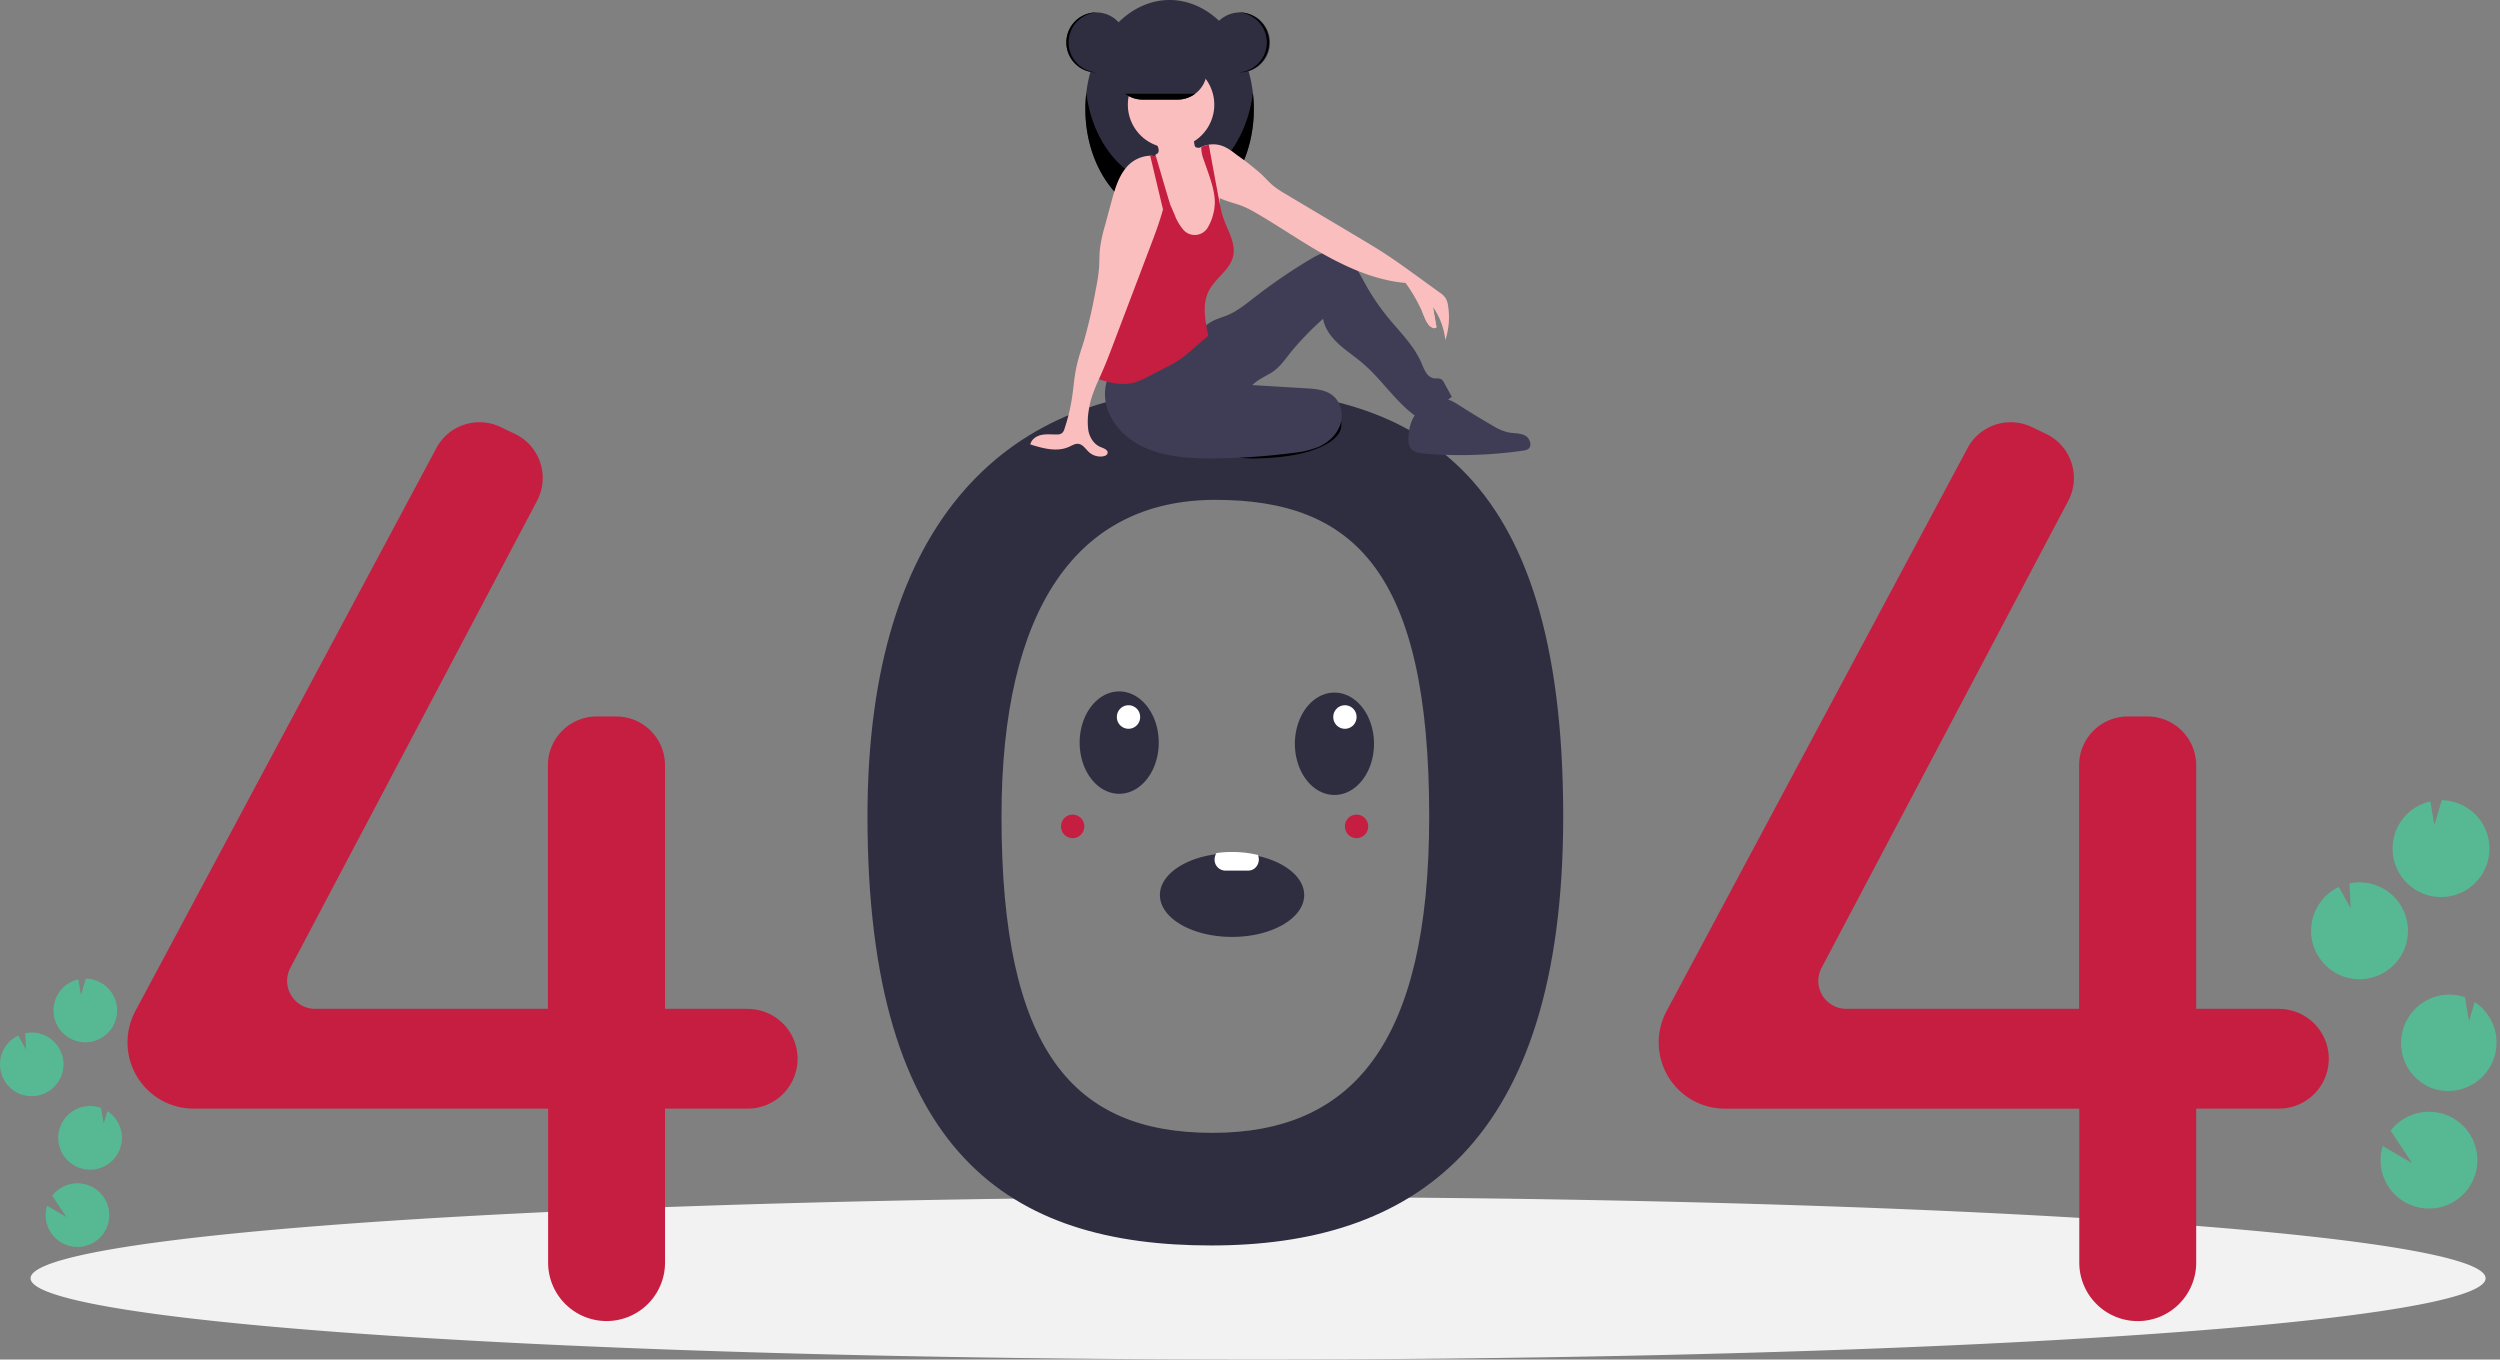 <?xml version="1.0" standalone="no"?><!DOCTYPE svg PUBLIC "-//W3C//DTD SVG 1.1//EN" "http://www.w3.org/Graphics/SVG/1.1/DTD/svg11.dtd"><svg t="1718985392968" class="icon" viewBox="0 0 1883 1024" version="1.1" xmlns="http://www.w3.org/2000/svg" p-id="6080" xmlns:xlink="http://www.w3.org/1999/xlink" width="367.773" height="200"><rect x="0" y="0" width="1883" height="1024" fill="#808080" stroke="none"/><path d="M23.031 962.795a924.567 61.205 0 1 0 1849.135 0 924.567 61.205 0 1 0-1849.135 0Z" fill="#F2F2F2" p-id="6081"></path><path d="M912.176 292.707c-150.63 0-258.791 96.646-258.791 322.153 0 255.566 108.161 323.222 258.791 323.222s265.241-74.088 265.241-323.222C1177.399 348.566 1062.806 292.707 912.176 292.707z m0.999 560.56c-104.34 0-158.85-61.205-158.85-238.232 0-156.186 56.736-238.547 161.076-238.547s161.076 54.107 161.076 238.547c-0.018 172.557-58.98 238.232-163.302 238.232z" fill="#2F2E41" p-id="6082"></path><path d="M563.171 759.845h-62.275V576.439a36.807 36.807 0 0 0-36.807-36.807h-14.6a36.807 36.807 0 0 0-36.807 36.807v183.406H237.162A21.033 21.033 0 0 1 218.619 729.137l185.93-351.984a36.807 36.807 0 0 0-15.319-49.637l-1.472-0.736-10.972-5.258a36.807 36.807 0 0 0-48.078 15.897l-226.769 424.162A49.813 49.813 0 0 0 96.05 785.225a49.813 49.813 0 0 0 49.813 49.778h266.976v115.978a44.029 44.029 0 0 0 44.029 44.029 44.029 44.029 0 0 0 44.029-44.029V835.003h62.275a37.579 37.579 0 0 0 37.579-37.509 37.579 37.579 0 0 0-37.579-37.579zM1716.47 759.845h-62.292V576.439a36.807 36.807 0 0 0-36.807-36.807h-14.6a36.807 36.807 0 0 0-36.807 36.807v183.406H1390.444A21.033 21.033 0 0 1 1371.918 729.137l185.93-351.984a36.807 36.807 0 0 0-15.319-49.637l-1.472-0.736-10.972-5.258a36.807 36.807 0 0 0-48.078 15.897l-226.769 424.162A49.813 49.813 0 0 0 1249.349 785.225a49.813 49.813 0 0 0 49.813 49.813h266.959v115.978a44.029 44.029 0 0 0 44.029 44.029 44.029 44.029 0 0 0 44.029-44.029V835.003h62.275a37.579 37.579 0 0 0 37.596-37.509 37.579 37.579 0 0 0-37.579-37.579z" fill="#C61E40" p-id="6083"></path><path d="M825.783 31.987m-22.61 0a22.61 22.61 0 1 0 45.221 0 22.61 22.61 0 1 0-45.221 0Z" fill="#2F2E41" p-id="6084"></path><path d="M817.51 82.168a82.168 63.431 90 1 0 126.863 0 82.168 63.431 90 1 0-126.863 0Z" fill="#2F2E41" p-id="6085"></path><path d="M880.942 139.535c-31.777 0-58.086-30.27-62.713-69.759a106.917 106.917 0 0 0-0.719 12.409c0 45.378 28.394 82.168 63.431 82.168s63.431-36.807 63.431-82.168a106.917 106.917 0 0 0-0.719-12.409c-4.627 39.489-30.953 69.759-62.713 69.759z" p-id="6086"></path><path d="M1009.996 322.836c-1.367 5.591-7.239 10.078-13.741 13.216-13.671 6.59-30.55 8.553-46.903 9.202a79.189 79.189 0 0 1-12.515-0.228 36.001 36.001 0 0 1-21.471-9.868 2.945 2.945 0 0 1 0-4.978c8.764-9.57 23.241-15.442 37.894-19.666 11.095-3.208 30.463-11.498 42.574-10.376 11.796 1.069 15.88 15.634 14.162 22.698z" fill="#3F3D56" p-id="6087"></path><path d="M1009.996 322.836c-1.367 5.591-7.239 10.078-13.741 13.216-13.671 6.59-30.55 8.553-46.903 9.202a79.189 79.189 0 0 1-12.515-0.228 36.001 36.001 0 0 1-21.471-9.868 2.945 2.945 0 0 1 0-4.978c8.764-9.57 23.241-15.442 37.894-19.666 11.095-3.208 30.463-11.498 42.574-10.376 11.796 1.069 15.88 15.634 14.162 22.698z" p-id="6088"></path><path d="M836.054 280.998a34.652 34.652 0 0 0-2.103 26.414 46.167 46.167 0 0 0 15.477 21.909c17.685 14.18 42.066 16.143 64.711 15.932a498.916 498.916 0 0 0 59.435-4.066 71.056 71.056 0 0 0 19.28-4.469c7.397-3.208 13.899-9.079 16.546-16.704s0.771-16.949-5.486-22.032c-5.504-4.469-13.075-5.083-20.156-5.504l-40.471-2.436c3.996-4.049 9.325-6.327 14.197-9.272 6.468-3.909 10.744-10.516 15.442-16.353A226.103 226.103 0 0 1 996.552 240.125c1.315 7.554 6.1 13.759 11.726 18.965s12.111 9.412 17.948 14.372c14.162 12.024 24.363 28.342 39.244 39.437a76.822 76.822 0 0 0 28.044-14.022l-5.784-10.516a6.906 6.906 0 0 0-2.086-2.664c-1.63-1.017-3.751-0.491-5.644-0.771-5.083-0.754-7.309-6.625-9.307-11.375-5.469-13.005-15.967-23.101-24.924-34.003a171.768 171.768 0 0 1-17.527-25.8c-3.015-5.433-5.766-11.095-9.85-15.775s-9.798-8.361-16.02-8.378c-5.486 0-10.516 2.769-15.266 5.574a403.953 403.953 0 0 0-41.417 28.219c-6.906 5.363-13.776 11.042-21.892 14.32-3.418 1.385-7.011 2.331-10.289 4.014-5.731 2.945-10.096 7.94-14.776 12.374-16.721 15.827-39.612 26.081-62.678 26.904z" fill="#3F3D56" p-id="6089"></path><path d="M920.746 168.438a41.662 41.662 0 0 1-3.032 14.022 17.527 17.527 0 0 1-10.113 9.763 21.699 21.699 0 0 1-9.85 0.315 19.07 19.07 0 0 1-8.028-2.734c-3.786-2.612-5.679-7.256-6.38-11.813s-0.386-9.202-0.824-13.776a75.262 75.262 0 0 0-2.103-10.972l-0.894-3.505c-0.298-1.192-0.578-2.384-0.841-3.505s-0.473-2.244-0.666-3.383-0.298-1.91-0.403-2.874a32.285 32.285 0 0 0-1.42-8.431 25.607 25.607 0 0 0-2.962-4.995c-0.508-0.719-0.982-1.437-1.437-2.173a10.324 10.324 0 0 1-1.753-6.573 5.749 5.749 0 0 1 0.263-1.052c0-0.14 0.088-0.263 0.158-0.386a3.155 3.155 0 0 0 2.156-2.016 6.012 6.012 0 0 0-0.263-3.12 19.841 19.841 0 0 0-1.753-4.014c-0.456-0.841-2.033-2.349-2.051-3.313 0-1.928 3.751-3.505 5.258-4.242a29.446 29.446 0 0 1 15.074-3.05c3.33 0.228 7.011 1.244 8.764 4.049 1.648 2.524 1.437 5.784 2.138 8.764a2.577 2.577 0 0 0 0.526 1.157 2.349 2.349 0 0 0 1.297 0.596 7.975 7.975 0 0 0 2.489 0.105l0.649-0.088a8.764 8.764 0 0 0 3.505-1.542q1.034-0.28 2.068-0.438c2.769 8.764 3.12 18.071 5.381 26.94 1.122 4.417 2.717 8.764 2.945 13.321v4.995a12.269 12.269 0 0 0 0.228 1.946 27.378 27.378 0 0 0 0.929 3.05c0.105 0.315 0.21 0.649 0.28 0.964s0.123 0.473 0.158 0.701a26.186 26.186 0 0 1 0.508 7.309z" fill="#FBBEBE" p-id="6090"></path><path d="M882.046 78.873m-32.548 0a32.548 32.548 0 1 0 65.097 0 32.548 32.548 0 1 0-65.097 0Z" fill="#FBBEBE" p-id="6091"></path><path d="M1088.623 256.162a53.353 53.353 0 0 0-9.184-24.714l2.541 15.056a5.626 5.626 0 0 1-5.907-1.753 18.123 18.123 0 0 1-3.102-5.749 118.257 118.257 0 0 0-14.32-25.888c-20.717-1.753-41.189-10.306-59.418-20.332s-35.23-21.997-53.301-32.426a76.384 76.384 0 0 0-9.71-4.96c-5.626-2.261-11.936-3.505-17.282-6.082l-1.069-0.561a22.049 22.049 0 0 1-3.4-2.296 18.141 18.141 0 0 1-1.63-1.507 35.668 35.668 0 0 1-6.24-10.516c-2.857-6.327-3.891-14.022-6.748-20.297a19.631 19.631 0 0 1 4.382-3.102l0.701-0.351a20.928 20.928 0 0 1 3.505-1.279q1.034-0.28 2.068-0.438a20.279 20.279 0 0 1 9.623 0.754c4.54 1.525 8.361 4.592 12.164 7.484a199.812 199.812 0 0 1 17.79 14.022c3.137 3.015 6.012 6.327 9.395 9.062a73.86 73.86 0 0 0 8.869 5.872l54.896 32.688c6.187 3.698 12.392 7.379 18.456 11.288 9.202 5.942 18.071 12.357 26.922 18.789l15.669 11.358a17.054 17.054 0 0 1 4.434 4.101 14.846 14.846 0 0 1 1.963 6.012 55.018 55.018 0 0 1-2.068 25.765z" fill="#FBBEBE" p-id="6092"></path><path d="M928.809 192.906c-2.191 9.85-12.146 15.775-17.352 24.451-6.468 10.727-3.821 23.206-1.402 35.493l-13.303 11.463c-2.454 2.103-4.89 4.207-7.537 6.064a100.519 100.519 0 0 1-12.024 6.906l-11.778 6.064a56.315 56.315 0 0 1-11.533 4.89c-7.73 1.981-15.95 0.596-23.609-1.753a10.674 10.674 0 0 1-2.577-1.052 4.189 4.189 0 0 1-1.227-1.104 6.853 6.853 0 0 1-0.771-4.452c0.771-12.883 3.926-25.502 7.011-38.017a149.438 149.438 0 0 1 6.853-21.997 149.123 149.123 0 0 1 9.5-17.79 119.834 119.834 0 0 1 13.899-20.174A32.391 32.391 0 0 0 869.356 173.521c1.963-4.469 1.209-9.587 1.595-14.46a30.059 30.059 0 0 1 2.857-10.516 29.954 29.954 0 0 1 3.05-5.048l1.613 3.733 1.052 2.436 1.35 3.137 3.856 8.956a37.842 37.842 0 0 0 5.854 10.411 11.393 11.393 0 0 0 19.49-1.49 37.263 37.263 0 0 0 3.979-10.516 33.688 33.688 0 0 0 0.438-13.741c-1.332-8.764-5.065-17.755-7.782-25.905a26.291 26.291 0 0 1-1.893-8.536 5.872 5.872 0 0 1 0.105-0.982v-0.245a20.928 20.928 0 0 1 3.505-1.279q1.034-0.28 2.068-0.438 3.505 19.385 7.169 38.788l0.175 0.911c0.351 1.858 0.684 3.698 1.069 5.556s0.719 3.348 1.139 5.013c0.14 0.561 0.298 1.122 0.438 1.753 0.421 1.525 0.894 3.032 1.437 4.522 3.313 8.974 8.974 18.001 6.888 27.325z" fill="#C61E40" p-id="6093"></path><path d="M1060.878 331.267a11.533 11.533 0 0 0 1.069 5.504c2.033 3.716 6.923 4.575 11.147 4.908a330.18 330.18 0 0 0 74.088-2.261 8.571 8.571 0 0 0 3.768-1.174c3.505-2.454 1.332-8.413-2.471-10.306s-8.325-1.455-12.515-2.279a39.401 39.401 0 0 1-11.708-5.083q-12.707-7.309-25.047-15.231c-4.89-3.137-10.674-6.503-16.195-4.645-14.933 5.083-22.242 14.443-22.137 30.568z" fill="#3F3D56" p-id="6094"></path><path d="M878.786 145.477c0 0.228 0 0.456-0.123 0.684s-0.14 0.754-0.21 1.139c-0.684 3.505-1.525 7.011-2.489 10.516-2.647 9.57-6.187 18.982-9.71 28.254l-28.324 74.631c-2.384 6.257-4.767 12.532-7.467 18.667-0.911 2.051-1.753 4.101-2.769 6.187-3.313 7.467-6.503 15.161-7.572 23.101a48.113 48.113 0 0 0-0.333 15.775c1.052 5.258 4.224 10.289 9.167 12.269 2.419 0.946 5.872 2.208 5.258 4.715-0.351 1.385-1.928 2.051-3.33 2.279a12.812 12.812 0 0 1-10.516-3.015c-2.647-2.349-4.68-5.994-8.185-6.38-2.436-0.263-4.68 1.192-6.906 2.208-9.097 4.154-19.683 1.244-29.218-1.753 0.754-3.874 4.627-6.415 8.483-7.186s7.835-0.228 11.778-0.333a6.152 6.152 0 0 0 3.505-0.929 6.503 6.503 0 0 0 1.928-3.295 138.466 138.466 0 0 0 5.626-23.048c1.262-8.185 1.753-16.493 3.611-24.538 1.402-6.31 3.505-12.409 5.451-18.597a393.804 393.804 0 0 0 8.869-38.7 136.713 136.713 0 0 0 2.506-16.423c0.315-4.575 0.158-9.184 0.613-13.741a106.724 106.724 0 0 1 3.698-17.527l5.065-18.737c2.506-9.237 5.258-18.842 11.515-26.011a24.538 24.538 0 0 1 17.527-8.396 17.317 17.317 0 0 1 3.733 0.403l0.613 0.158a15.126 15.126 0 0 1 3.803 1.577c1.946-1.244 2.945-0.806 4.242 1.104a12.269 12.269 0 0 1 1.542 6.643 91.878 91.878 0 0 1-1.385 18.299z" fill="#FBBEBE" p-id="6095"></path><path d="M880.942 152.768l-0.438 0.438-4.54 4.54-2.173-9.132-7.449-31.286a17.317 17.317 0 0 1 3.733 0.403 5.749 5.749 0 0 1 0.263-1.052l0.351 1.209 2.524 8.588 4.785 16.318 0.789 2.682z" fill="#C61E40" p-id="6096"></path><path d="M909.073 52.933a22.049 22.049 0 0 1-6.485 15.599 21.576 21.576 0 0 1-2.384 2.068 21.962 21.962 0 0 1-13.216 4.417H860.593a22.067 22.067 0 0 1 0-44.134h26.466a22.137 22.137 0 0 1 22.014 22.049z" fill="#2F2E41" p-id="6097"></path><path d="M933.874 31.987m-22.61 0a22.61 22.61 0 1 0 45.221 0 22.61 22.61 0 1 0-45.221 0Z" fill="#2F2E41" p-id="6098"></path><path d="M933.331 9.377h-0.876a22.61 22.61 0 0 1 0 45.185h0.824a22.61 22.61 0 1 0 0-45.221zM825.783 9.377h0.824a22.61 22.61 0 0 0 0 45.185h-0.824a22.61 22.61 0 0 1 0-45.221zM900.204 70.583a21.962 21.962 0 0 1-13.216 4.417H860.593a21.962 21.962 0 0 1-13.216-4.417z" p-id="6099"></path><path d="M1071.078 234.446s5.696 16.423 10.92 12.059l-4.154-21.471z" fill="#FBBEBE" p-id="6100"></path><path d="M1764.758 735.36a36.474 36.474 0 1 0 4.855-69.969l0.911 18.772-8.886-16.09a36.334 36.334 0 0 0-18.719 20.542 35.773 35.773 0 0 0-2.103 9.868 36.474 36.474 0 0 0 23.942 36.878z" fill="#57B894" p-id="6101"></path><path d="M1804.265 626.76a36.439 36.439 0 0 1 26.291-23.136l2.997 17.843 5.574-18.754a36.474 36.474 0 1 1-34.827 24.03z" fill="#57B894" p-id="6102"></path><path d="M1831.607 819.579a36.474 36.474 0 0 0 32.285-64.851l-4.242 14.372-3.032-18.053h-0.088a36.474 36.474 0 0 0-24.924 68.532z" fill="#57B894" p-id="6103"></path><path d="M1793.608 880.171a36.457 36.457 0 1 0 7.011-28.57l16.248 24.538-22.207-12.988a36.141 36.141 0 0 0-1.052 17.019z" fill="#57B894" p-id="6104"></path><path d="M15.775 824.223A23.96 23.96 0 1 0 18.982 778.214l0.596 12.269-5.837-10.516a23.872 23.872 0 0 0-12.269 13.496 23.504 23.504 0 0 0-1.385 6.485A23.96 23.96 0 0 0 15.775 824.223z" fill="#57B894" p-id="6105"></path><path d="M41.733 752.87a23.942 23.942 0 0 1 17.247-15.196l1.981 11.726 3.663-12.269a23.96 23.96 0 1 1-22.891 15.775z" fill="#57B894" p-id="6106"></path><path d="M59.698 879.557a23.96 23.96 0 0 0 21.208-42.627l-2.804 9.465-1.998-11.866A23.96 23.96 0 0 0 59.593 879.54z" fill="#57B894" p-id="6107"></path><path d="M34.739 919.362a23.96 23.96 0 1 0 4.627-18.772l10.674 16.09-14.583-8.536a23.75 23.75 0 0 0-0.719 11.217z" fill="#57B894" p-id="6108"></path><path d="M813.181 559.333a38.56 29.796 90 1 0 59.593 0 38.56 29.796 90 1 0-59.593 0Z" fill="#2F2E41" p-id="6109"></path><path d="M975.309 560.209a38.56 29.796 90 1 0 59.593 0 38.56 29.796 90 1 0-59.593 0Z" fill="#2F2E41" p-id="6110"></path><path d="M982.32 674.137c0 17.422-24.328 31.549-54.335 31.549s-54.335-14.127-54.335-31.549c0-15.091 18.246-27.711 42.627-30.796a87.83 87.83 0 0 1 11.708-0.754 88.864 88.864 0 0 1 19.508 2.103c20.367 4.54 34.827 16.09 34.827 29.446z" fill="#2F2E41" p-id="6111"></path><path d="M948.142 647.32a8.659 8.659 0 0 1-2.314 5.942 7.607 7.607 0 0 1-5.574 2.471h-17.527a8.168 8.168 0 0 1-7.887-8.413 8.588 8.588 0 0 1 1.437-4.802 82.379 82.379 0 0 1 11.708-0.806 83.535 83.535 0 0 1 19.508 2.244 8.886 8.886 0 0 1 0.649 3.365z" fill="#FFFFFF" p-id="6112"></path><path d="M849.989 540.053m-8.764 0a8.764 8.764 0 1 0 17.527 0 8.764 8.764 0 1 0-17.527 0Z" fill="#FFFFFF" p-id="6113"></path><path d="M1012.993 540.053m-8.764 0a8.764 8.764 0 1 0 17.527 0 8.764 8.764 0 1 0-17.527 0Z" fill="#FFFFFF" p-id="6114"></path><path d="M1021.756 622.431m-8.764 0a8.764 8.764 0 1 0 17.527 0 8.764 8.764 0 1 0-17.527 0Z" fill="#C61E40" p-id="6115"></path><path d="M807.923 622.431m-8.764 0a8.764 8.764 0 1 0 17.527 0 8.764 8.764 0 1 0-17.527 0Z" fill="#C61E40" p-id="6116"></path></svg>